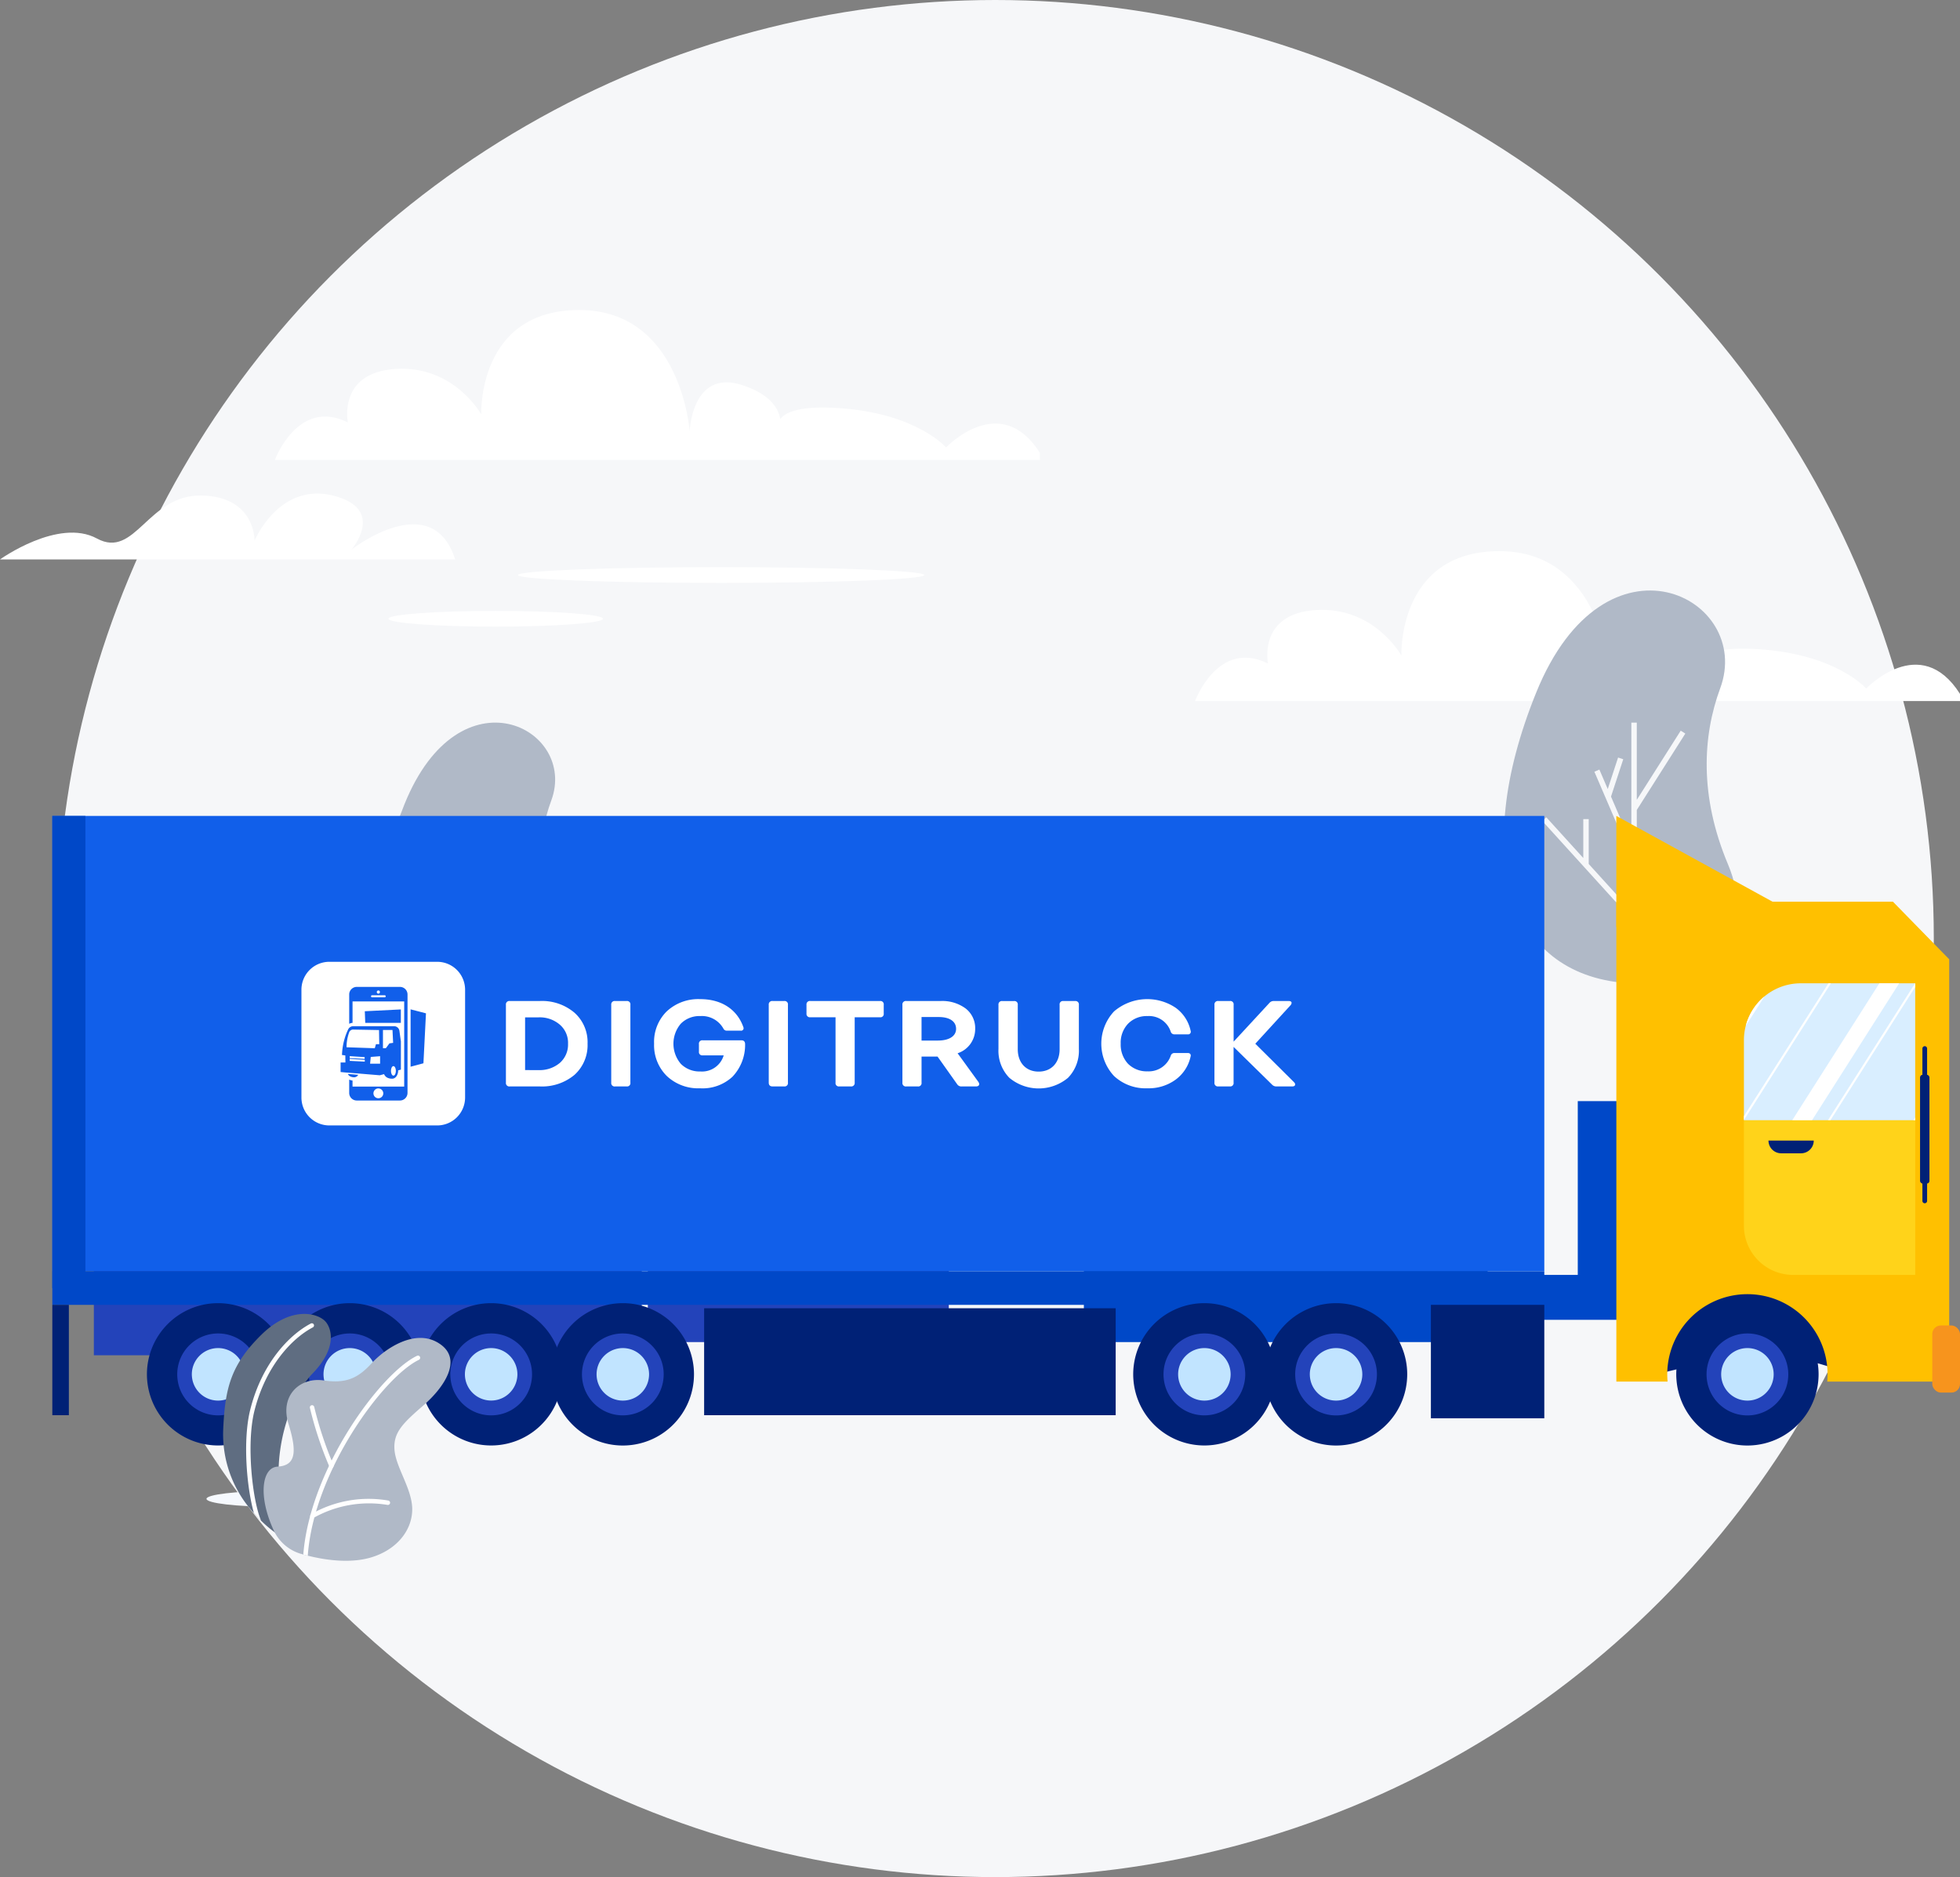 <svg xmlns="http://www.w3.org/2000/svg" xmlns:xlink="http://www.w3.org/1999/xlink" width="398.324" height="381.453" viewBox="0 0 398.324 381.453">
  <rect x="0" y="0" width="398.324" height="381.453" fill="#808080" stroke="none"/>
  <defs>
    <clipPath id="clip-path">
      <path id="Path_2793" data-name="Path 2793" d="M386.856,195.8H363.6a11.553,11.553,0,0,0-11.552,11.554v16.286h34.811Z" transform="translate(-352.045 -195.797)" fill="#d9eeff"/>
    </clipPath>
  </defs>
  <g id="Group_1225" data-name="Group 1225" transform="translate(-481 -5879)">
    <circle id="Ellipse_37" data-name="Ellipse 37" cx="190.727" cy="190.727" r="190.727" transform="translate(492.547 5879)" fill="#f6f7f9"/>
    <g id="Group_899" data-name="Group 899" transform="translate(-177.366 5315.473)">
      <path id="Path_2840" data-name="Path 2840" d="M751.548,700.3c0,.883,9.758,1.6,21.8,1.6s21.8-.714,21.8-1.6-9.759-1.593-21.8-1.593S751.548,699.415,751.548,700.3Z" transform="translate(-14.248 -11.036)" fill="#fff"/>
      <path id="Path_2841" data-name="Path 2841" d="M782.615,689.816c0,.881,18.489,1.6,41.295,1.6s41.294-.716,41.294-1.6-18.49-1.6-41.294-1.6S782.615,688.935,782.615,689.816Z" transform="translate(-18.999 -9.434)" fill="#fff"/>
      <path id="Path_2842" data-name="Path 2842" d="M879.774,656.988H724.317s4.661-12.69,14.827-7.615c0,0-2.118-10.152,9.744-10.878s17.364,9.247,17.364,9.247-.844-21.215,19.912-21.215,22.445,24.66,22.445,24.66.425-12.693,10.594-9.43,7.619,9.792,7.619,9.792-3.384-6.165,12.29-5.077,21.6,7.979,21.6,7.979,11.013-11.605,19.062,1.086" transform="translate(-10.084)" fill="#fff"/>
      <path id="Path_2843" data-name="Path 2843" d="M750.867,683.945h-92.5s11.867-8.512,19.7-4.253,10.3-8.961,21.28-8.736,10.749,9.183,10.749,9.183,4.929-11.879,15.9-9.188,3.813,10.979,3.813,10.979S746.161,669.162,750.867,683.945Z" transform="translate(0 -6.732)" fill="#fff"/>
      <path id="Path_2850" data-name="Path 2850" d="M879.774,656.988H724.317s4.661-12.69,14.827-7.615c0,0-2.118-10.152,9.744-10.878s17.364,9.247,17.364,9.247-.844-21.215,19.912-21.215,22.445,24.66,22.445,24.66.425-12.693,10.594-9.43,7.619,9.792,7.619,9.792-3.384-6.165,12.29-5.077,21.6,7.979,21.6,7.979,11.013-11.605,19.062,1.086" transform="translate(176.916 49)" fill="#fff"/>
    </g>
    <g id="Group_903" data-name="Group 903" transform="translate(-50 -121)">
      <g id="Group_902" data-name="Group 902" transform="translate(141.515 5958.032)">
        <path id="Path_2844" data-name="Path 2844" d="M542.866,294.322s15.1-31.685,35.369-31.685,25.053,15.843,40.9,15.843a54.737,54.737,0,0,1,38.685,15.842Z" fill="#b0b9c7"/>
        <path id="Path_2845" data-name="Path 2845" d="M607.3,294.322S595.878,274.8,583.351,274.8s-21.369,0-31.317-4.052-31.316,11.421-34.263,23.579Z" fill="#b0b9c7"/>
        <g id="Group_900" data-name="Group 900">
          <path id="Path_2846" data-name="Path 2846" d="M740.634,217.55c-5.8-13.816-5.143-26.024-1.554-35.721,6.8-18.386-23.315-33.912-37.407.9-13.735,33.934-5.151,57.883,19.342,59.075V228.724L702.922,208.8l.818-.743,7.512,8.272v-7.9h1.106v9.117l8.657,9.533v-10.8l-7.507-17.486,1.015-.436,1.7,3.955,2.1-6.4,1.051.345-2.489,7.59,4.134,9.629V188.812h1.106v15.693l8.928-14.055.933.594-9.861,15.522v25.827l10.8-14.255.88.667-11.677,15.418v7.619c.278.006.547.025.829.025C738.7,241.867,746.437,231.366,740.634,217.55Z" fill="#b0b9c7"/>
          <path id="Path_2847" data-name="Path 2847" d="M721.015,294.322h1.106v-52.48c-.371-.008-.742-.015-1.106-.033Z" fill="#b0b9c7"/>
        </g>
        <g id="Group_901" data-name="Group 901">
          <path id="Path_2848" data-name="Path 2848" d="M502.757,233.121c-4.626-11.013-4.1-20.745-1.239-28.476,5.425-14.657-18.586-27.033-29.82.722-10.949,27.051-4.106,46.143,15.419,47.093V242.029l-14.423-15.881.652-.592,5.989,6.594v-6.3h.881v7.268l6.9,7.6V232.11l-5.984-13.94.809-.348,1.354,3.154,1.672-5.1.838.275-1.984,6.051,3.3,7.676V210.212H488v12.51l7.117-11.2.744.473L488,224.365v20.589l8.607-11.364.7.532L488,246.412v6.074c.221.005.436.02.661.02C501.215,252.506,507.383,244.135,502.757,233.121Z" fill="#b0b9c7"/>
          <path id="Path_2849" data-name="Path 2849" d="M487.117,294.322H488V252.486c-.3-.006-.592-.012-.882-.026Z" fill="#b0b9c7"/>
        </g>
      </g>
    </g>
    <g id="Group_898" data-name="Group 898" transform="translate(361.416 5852.167)">
      <g id="Group_889" data-name="Group 889" transform="translate(130.217 192.641)">
        <rect id="Rectangle_19" data-name="Rectangle 19" width="42.99" height="9.128" transform="translate(287.036 93.271)" fill="#0048c8"/>
        <rect id="Rectangle_20" data-name="Rectangle 20" width="17.044" height="41.403" transform="translate(310.012 57.956)" fill="#0048c8"/>
        <rect id="Rectangle_21" data-name="Rectangle 21" width="61.163" height="27.308" transform="translate(8.439 82.295)" fill="#2343ba"/>
        <rect id="Rectangle_22" data-name="Rectangle 22" width="61.163" height="27.308" transform="translate(121.024 79.617)" fill="#2343ba"/>
        <rect id="Rectangle_23" data-name="Rectangle 23" width="82.048" height="27.308" transform="translate(209.639 79.617)" fill="#0048c8"/>
        <rect id="Rectangle_24" data-name="Rectangle 24" width="61.163" height="27.308" transform="translate(58.624 86.394)" fill="#2343ba"/>
        <path id="Path_2786" data-name="Path 2786" d="M377.132,197.363h-41.1v-22.57Z" transform="translate(-18.183 -174.794)" fill="#ffc000"/>
        <path id="Path_2787" data-name="Path 2787" d="M341.154,255.142s25.385-7.549,38.267,0C379.421,255.142,359.359,194.71,341.154,255.142Z" transform="translate(-15.013 -141.665)" fill="#002176"/>
        <path id="Path_2788" data-name="Path 2788" d="M392.246,185.558h-56.21v97.526H346.45c-.044-.487-.07-.981-.07-1.48a16.29,16.29,0,1,1,32.581,0c0,.5-.026.993-.07,1.48h24.792V197.261Z" transform="translate(-18.183 -168.127)" fill="#ffc000"/>
        <g id="Group_870" data-name="Group 870" transform="translate(330.026 99.015)">
          <path id="Path_2789" data-name="Path 2789" d="M358.015,235.939A14.462,14.462,0,0,0,343.553,250.4c0,.442.024.881.063,1.313a14.459,14.459,0,0,0,28.8,0c.039-.432.063-.871.063-1.313A14.462,14.462,0,0,0,358.015,235.939Z" transform="translate(-343.553 -235.939)" fill="#002176"/>
          <path id="Path_2790" data-name="Path 2790" d="M355.661,239.741a8.306,8.306,0,0,0-8.306,8.306c0,.254.015.505.036.755a8.3,8.3,0,0,0,16.54,0c.023-.249.036-.5.036-.755A8.3,8.3,0,0,0,355.661,239.741Z" transform="translate(-341.198 -233.584)" fill="#2343ba"/>
          <path id="Path_2791" data-name="Path 2791" d="M354.524,241.576a5.334,5.334,0,0,0-5.334,5.334c0,.164.008.324.023.484a5.333,5.333,0,0,0,10.623,0c.015-.16.023-.321.023-.484A5.333,5.333,0,0,0,354.524,241.576Z" transform="translate(-340.062 -232.448)" fill="#c1e4ff"/>
        </g>
        <g id="Group_879" data-name="Group 879" transform="translate(343.777 34.012)">
          <g id="Group_878" data-name="Group 878" transform="translate(0)">
            <path id="Path_2792" data-name="Path 2792" d="M386.856,195.8H363.6a11.553,11.553,0,0,0-11.552,11.554v16.286h34.811Z" transform="translate(-352.045 -195.797)" fill="#d9eeff"/>
            <g id="Group_877" data-name="Group 877" clip-path="url(#clip-path)">
              <g id="Group_871" data-name="Group 871" transform="translate(14.971 -3.661)">
                <rect id="Rectangle_25" data-name="Rectangle 25" width="73.593" height="7.637" transform="translate(0 62.087) rotate(-57.528)" fill="#fff"/>
              </g>
              <g id="Group_872" data-name="Group 872" transform="translate(-25.912 -34.979)">
                <rect id="Rectangle_26" data-name="Rectangle 26" width="73.593" height="7.637" transform="translate(0 62.087) rotate(-57.528)" fill="#fff"/>
              </g>
              <g id="Group_873" data-name="Group 873" transform="translate(-19.78 -28.087)">
                <rect id="Rectangle_27" data-name="Rectangle 27" width="73.593" height="3.394" transform="translate(0 62.09) rotate(-57.533)" fill="#fff"/>
              </g>
              <g id="Group_874" data-name="Group 874" transform="translate(-1.389 -16.64)">
                <rect id="Rectangle_28" data-name="Rectangle 28" width="73.593" height="3.394" transform="translate(0 62.09) rotate(-57.533)" fill="#fff"/>
              </g>
              <g id="Group_875" data-name="Group 875" transform="translate(-5.64 -26.224)">
                <rect id="Rectangle_29" data-name="Rectangle 29" width="73.593" height="0.424" transform="translate(0 62.083) rotate(-57.523)" fill="#fff"/>
              </g>
              <g id="Group_876" data-name="Group 876" transform="translate(6.541 -17.703)">
                <rect id="Rectangle_30" data-name="Rectangle 30" width="73.593" height="0.424" transform="translate(0 62.084) rotate(-57.523)" fill="#fff"/>
              </g>
            </g>
          </g>
          <path id="Path_2794" data-name="Path 2794" d="M352.045,212.989v21.429a9.99,9.99,0,0,0,9.99,9.991h24.821v-31.42Z" transform="translate(-352.045 -185.149)" fill="#ffd31a"/>
          <path id="Path_2795" data-name="Path 2795" d="M361.738,218.122h-4.026a2.586,2.586,0,0,1-2.584-2.586h9.2A2.586,2.586,0,0,1,361.738,218.122Z" transform="translate(-350.136 -183.572)" fill="#002176"/>
        </g>
        <rect id="Rectangle_31" data-name="Rectangle 31" width="5.635" height="13.639" rx="1.74" transform="translate(382.057 103.546)" fill="#f7941d"/>
        <g id="Group_881" data-name="Group 881">
          <rect id="Rectangle_32" data-name="Rectangle 32" width="303.211" height="92.539" fill="#115fea"/>
          <g id="Group_880" data-name="Group 880" transform="translate(50.627 29.643)">
            <g id="Layer_1-2" data-name="Layer 1-2">
              <path id="Path_2796" data-name="Path 2796" d="M182.415,205.4l.235-.824h.672l-.049-2.873-4.706-.086-.554-.011a.843.843,0,0,0-.8.552,8.81,8.81,0,0,0-.468,1.911,8.588,8.588,0,0,0-.07,1.135l1.893.063Z" transform="translate(-167.507 -187.833)" fill="#fff"/>
              <path id="Path_2797" data-name="Path 2797" d="M177.076,204.939v.407l3.034.15-.009-.362-1.778-.116Z" transform="translate(-167.26 -185.766)" fill="#fff"/>
              <path id="Path_2798" data-name="Path 2798" d="M182.249,207.158c0,.534.223.967.5.967s.5-.432.5-.967-.225-.967-.5-.967S182.249,206.623,182.249,207.158Z" transform="translate(-164.056 -184.991)" fill="#fff"/>
              <path id="Path_2799" data-name="Path 2799" d="M182.56,204.377l.753-.106-.131-2.613h-1.938v3.7h.594Z" transform="translate(-164.678 -187.798)" fill="#fff"/>
              <path id="Path_2800" data-name="Path 2800" d="M180.134,205.481l-1.812-.118-1.247-.081v.407l3.059.151Z" transform="translate(-167.26 -185.553)" fill="#fff"/>
              <path id="Path_2801" data-name="Path 2801" d="M179.632,206.469h2.031v-1.523l-1.9.151Z" transform="translate(-165.677 -185.762)" fill="#fff"/>
              <path id="Path_2802" data-name="Path 2802" d="M180.79,197.34a.32.32,0,1,0-.319-.321A.32.32,0,0,0,180.79,197.34Z" transform="translate(-165.157 -190.869)" fill="#fff"/>
              <path id="Path_2803" data-name="Path 2803" d="M181.052,208.99a1,1,0,1,0,1,1.006v0a1,1,0,0,0-1-1Z" transform="translate(-165.419 -183.257)" fill="#fff"/>
              <path id="Path_2804" data-name="Path 2804" d="M182.526,197.3h-2.578a.2.2,0,0,0-.2.2v.016a.2.2,0,0,0,.2.2h2.58a.2.2,0,0,0,.2-.2h0V197.5a.2.2,0,0,0-.2-.2Z" transform="translate(-165.604 -190.497)" fill="#fff"/>
              <path id="Path_2805" data-name="Path 2805" d="M198.6,193.1H176.691a5.671,5.671,0,0,0-5.677,5.666v21.916a5.671,5.671,0,0,0,5.673,5.671H198.6a5.673,5.673,0,0,0,5.673-5.671h0V198.77A5.672,5.672,0,0,0,198.6,193.1Zm-19.626,22.4v-1.938h.978l-.021-1.436-.675-.089a13.185,13.185,0,0,1,.785-4.087,11.739,11.739,0,0,1,.47-1.114,1.137,1.137,0,0,1,1.028-.646h8.314a1.084,1.084,0,0,1,1.078.988l.295,2.1v5.734l-.551.147c0,.936-.536,1.694-1.193,1.694h-.1a2.035,2.035,0,0,1-.962-.23h0a1.394,1.394,0,0,1-.612-.695l-.87.232-4.853-.4-2.042-.16Zm4.918-12.352,7.324-.368v2.725h-7.234Zm-3.457,12.741,2.113.175a.915.915,0,0,1-.758.5h-.086a1.7,1.7,0,0,1-.81-.194h0A1.118,1.118,0,0,1,180.437,215.891Zm12.137,3.864a1.546,1.546,0,0,1-1.542,1.538H182.26a1.542,1.542,0,0,1-1.54-1.535v-2.716a2.413,2.413,0,0,0,.677.191v1.224h10.5v-17.3H181.4v4.354a1.8,1.8,0,0,0-.679.191v-5.959a1.543,1.543,0,0,1,1.54-1.54h8.772a1.545,1.545,0,0,1,1.542,1.54Zm3.234-6.029-2.609.695V202.762l3.125.811Z" transform="translate(-171.014 -193.099)" fill="#fff"/>
              <path id="Path_2806" data-name="Path 2806" d="M203.545,198.022a10.163,10.163,0,0,1,7.068,2.38,8.016,8.016,0,0,1,2.654,6.3,8.118,8.118,0,0,1-2.654,6.324,10.275,10.275,0,0,1-7.068,2.353H197.47a.691.691,0,0,1-.794-.769V198.791a.69.69,0,0,1,.794-.769Zm-.272,14.036a6.357,6.357,0,0,0,4.364-1.462A4.941,4.941,0,0,0,209.3,206.7a4.851,4.851,0,0,0-1.663-3.869,6.246,6.246,0,0,0-4.364-1.488h-2.7v10.714Z" transform="translate(-155.12 -190.05)" fill="#fff"/>
              <path id="Path_2807" data-name="Path 2807" d="M210.687,215.381a.69.69,0,0,1-.793-.768V198.791a.691.691,0,0,1,.793-.769h2.33a.673.673,0,0,1,.769.769v15.816a.674.674,0,0,1-.769.769Z" transform="translate(-146.934 -190.05)" fill="#fff"/>
              <path id="Path_2808" data-name="Path 2808" d="M233.421,203.5a.5.5,0,0,1-.521.695h-2.832a.76.76,0,0,1-.719-.44,5.011,5.011,0,0,0-4.688-2.529,5.3,5.3,0,0,0-3.971,1.561,6.3,6.3,0,0,0,.026,8.16,5.345,5.345,0,0,0,3.941,1.537,4.59,4.59,0,0,0,4.762-3.273h-4.265a.674.674,0,0,1-.769-.769v-1.517a.674.674,0,0,1,.769-.769h7.87c.5,0,.743.272.743.793a9.356,9.356,0,0,1-2.58,6.617,8.92,8.92,0,0,1-6.571,2.337,9.3,9.3,0,0,1-6.764-2.5,8.791,8.791,0,0,1-2.58-6.571,8.7,8.7,0,0,1,2.554-6.545,9.367,9.367,0,0,1,6.8-2.5C229.154,197.773,232.229,200.049,233.421,203.5Z" transform="translate(-143.603 -190.197)" fill="#fff"/>
              <path id="Path_2809" data-name="Path 2809" d="M230.46,215.381c-.521,0-.8-.248-.8-.768V198.791a.692.692,0,0,1,.8-.769h2.33a.673.673,0,0,1,.769.769v15.816a.674.674,0,0,1-.769.769Z" transform="translate(-134.689 -190.05)" fill="#fff"/>
              <path id="Path_2810" data-name="Path 2810" d="M249.327,198.023a.673.673,0,0,1,.769.769v1.763a.672.672,0,0,1-.769.768h-5.133v13.285a.691.691,0,0,1-.793.769h-2.332a.673.673,0,0,1-.768-.769V201.322h-5.109a.69.69,0,0,1-.794-.768v-1.765a.69.69,0,0,1,.794-.769Z" transform="translate(-131.758 -190.051)" fill="#fff"/>
              <path id="Path_2811" data-name="Path 2811" d="M261.858,214.439c.372.521.147.942-.47.942h-2.9a1.018,1.018,0,0,1-.941-.471l-3.971-5.6h-3.252v5.3a.674.674,0,0,1-.769.769h-2.319a.692.692,0,0,1-.8-.769V198.791a.692.692,0,0,1,.8-.769h6.944a7.966,7.966,0,0,1,5.133,1.538,5.035,5.035,0,0,1,1.911,4.116,5.172,5.172,0,0,1-3.572,4.96Zm-11.536-13.167v4.785h3.3c2.306,0,3.721-.894,3.721-2.382,0-1.511-1.315-2.4-3.522-2.4Z" transform="translate(-124.301 -190.05)" fill="#fff"/>
              <path id="Path_2812" data-name="Path 2812" d="M260.7,213.621a7.853,7.853,0,0,1-2.207-5.854V198.8a.692.692,0,0,1,.8-.769h2.353a.674.674,0,0,1,.769.769v9.028c0,2.753,1.686,4.537,4.241,4.537,2.578,0,4.264-1.785,4.264-4.537v-9.034a.673.673,0,0,1,.768-.769h2.353a.69.69,0,0,1,.793.769v8.976a7.861,7.861,0,0,1-2.206,5.854,9.3,9.3,0,0,1-11.923,0Z" transform="translate(-116.838 -190.05)" fill="#fff"/>
              <path id="Path_2813" data-name="Path 2813" d="M285.513,209.28a.754.754,0,0,1,.743-.546h2.722c.421,0,.693.272.57.695a7.877,7.877,0,0,1-3.075,4.737,9.276,9.276,0,0,1-5.7,1.736,9.39,9.39,0,0,1-6.795-2.5,9.627,9.627,0,0,1,0-13.117,10.375,10.375,0,0,1,12.5-.766,7.751,7.751,0,0,1,3.075,4.706.536.536,0,0,1-.57.719H286.25a.762.762,0,0,1-.743-.546,4.644,4.644,0,0,0-4.706-3.172,5.3,5.3,0,0,0-3.971,1.561,5.564,5.564,0,0,0-1.488,4.042,5.694,5.694,0,0,0,1.488,4.094,5.37,5.37,0,0,0,3.971,1.535A4.73,4.73,0,0,0,285.513,209.28Z" transform="translate(-108.844 -190.197)" fill="#fff"/>
              <path id="Path_2814" data-name="Path 2814" d="M285.6,198.791a.69.69,0,0,1,.794-.769h2.332a.672.672,0,0,1,.768.769v7.488l7.292-7.886a1.108,1.108,0,0,1,.844-.371H300.7c.589,0,.745.371.372.844L293.9,206.7l7.886,7.836c.4.423.223.844-.372.844h-3.248a1.168,1.168,0,0,1-.842-.347l-7.838-7.689v7.261a.673.673,0,0,1-.768.769H286.39a.691.691,0,0,1-.794-.769Z" transform="translate(-100.049 -190.05)" fill="#fff"/>
            </g>
          </g>
          <rect id="Rectangle_33" data-name="Rectangle 33" width="303.211" height="6.82" transform="translate(0 92.539)" fill="#0048c8"/>
          <rect id="Rectangle_34" data-name="Rectangle 34" width="6.721" height="95.949" fill="#0048c8"/>
        </g>
        <g id="Group_882" data-name="Group 882" transform="translate(246.426 99.015)">
          <path id="Path_2815" data-name="Path 2815" d="M306.389,235.939A14.462,14.462,0,0,0,291.927,250.4c0,.442.024.881.063,1.313a14.459,14.459,0,0,0,28.8,0c.039-.432.063-.871.063-1.313A14.462,14.462,0,0,0,306.389,235.939Z" transform="translate(-291.927 -235.939)" fill="#002176"/>
          <path id="Path_2816" data-name="Path 2816" d="M304.035,239.741a8.3,8.3,0,0,0-8.306,8.306c0,.254.015.505.036.755a8.3,8.3,0,0,0,16.54,0c.021-.249.036-.5.036-.755A8.306,8.306,0,0,0,304.035,239.741Z" transform="translate(-289.572 -233.584)" fill="#2343ba"/>
          <path id="Path_2817" data-name="Path 2817" d="M302.9,241.576a5.334,5.334,0,0,0-5.334,5.334c0,.164.008.324.023.484a5.333,5.333,0,0,0,10.623,0c.015-.16.023-.321.023-.484A5.334,5.334,0,0,0,302.9,241.576Z" transform="translate(-288.436 -232.448)" fill="#c1e4ff"/>
        </g>
        <g id="Group_883" data-name="Group 883" transform="translate(219.666 99.015)">
          <path id="Path_2818" data-name="Path 2818" d="M289.864,235.939A14.461,14.461,0,0,0,275.4,250.4c0,.442.023.881.062,1.313a14.46,14.46,0,0,0,28.8,0c.039-.432.062-.871.062-1.313A14.461,14.461,0,0,0,289.864,235.939Z" transform="translate(-275.402 -235.939)" fill="#002176"/>
          <path id="Path_2819" data-name="Path 2819" d="M287.51,239.741a8.3,8.3,0,0,0-8.306,8.306c0,.254.013.505.036.755a8.3,8.3,0,0,0,16.538,0c.023-.249.036-.5.036-.755A8.3,8.3,0,0,0,287.51,239.741Z" transform="translate(-273.047 -233.584)" fill="#2343ba"/>
          <path id="Path_2820" data-name="Path 2820" d="M286.373,241.576a5.332,5.332,0,0,0-5.334,5.334c0,.164.008.324.023.484a5.333,5.333,0,0,0,10.623,0c.013-.16.023-.321.023-.484A5.334,5.334,0,0,0,286.373,241.576Z" transform="translate(-271.911 -232.448)" fill="#c1e4ff"/>
        </g>
        <g id="Group_884" data-name="Group 884" transform="translate(101.479 99.015)">
          <path id="Path_2821" data-name="Path 2821" d="M216.879,235.939A14.462,14.462,0,0,0,202.417,250.4c0,.442.023.881.063,1.313a14.459,14.459,0,0,0,28.8,0c.039-.432.062-.871.062-1.313A14.461,14.461,0,0,0,216.879,235.939Z" transform="translate(-202.417 -235.939)" fill="#002176"/>
          <path id="Path_2822" data-name="Path 2822" d="M214.525,239.741a8.3,8.3,0,0,0-8.306,8.306c0,.254.013.505.036.755a8.3,8.3,0,0,0,16.538,0c.023-.249.037-.5.037-.755A8.306,8.306,0,0,0,214.525,239.741Z" transform="translate(-200.062 -233.584)" fill="#2343ba"/>
          <path id="Path_2823" data-name="Path 2823" d="M213.388,241.576a5.334,5.334,0,0,0-5.334,5.334c0,.164.008.324.023.484a5.333,5.333,0,0,0,10.623,0c.015-.16.023-.321.023-.484A5.333,5.333,0,0,0,213.388,241.576Z" transform="translate(-198.926 -232.448)" fill="#c1e4ff"/>
        </g>
        <g id="Group_885" data-name="Group 885" transform="translate(74.72 99.015)">
          <path id="Path_2824" data-name="Path 2824" d="M200.353,235.939A14.461,14.461,0,0,0,185.892,250.4c0,.442.023.881.062,1.313a14.46,14.46,0,0,0,28.8,0c.039-.432.062-.871.062-1.313A14.461,14.461,0,0,0,200.353,235.939Z" transform="translate(-185.892 -235.939)" fill="#002176"/>
          <path id="Path_2825" data-name="Path 2825" d="M198,239.741a8.3,8.3,0,0,0-8.3,8.306c0,.254.013.505.036.755a8.3,8.3,0,0,0,16.538,0c.023-.249.036-.5.036-.755A8.3,8.3,0,0,0,198,239.741Z" transform="translate(-183.537 -233.584)" fill="#2343ba"/>
          <path id="Path_2826" data-name="Path 2826" d="M196.862,241.576a5.334,5.334,0,0,0-5.334,5.334c0,.164.01.324.024.484a5.333,5.333,0,0,0,10.621,0c.015-.16.024-.321.024-.484A5.334,5.334,0,0,0,196.862,241.576Z" transform="translate(-182.401 -232.448)" fill="#c1e4ff"/>
        </g>
        <g id="Group_886" data-name="Group 886" transform="translate(45.985 99.015)">
          <path id="Path_2827" data-name="Path 2827" d="M182.609,235.939A14.462,14.462,0,0,0,168.147,250.4c0,.442.023.881.062,1.313a14.46,14.46,0,0,0,28.8,0c.039-.432.062-.871.062-1.313A14.461,14.461,0,0,0,182.609,235.939Z" transform="translate(-168.147 -235.939)" fill="#002176"/>
          <path id="Path_2828" data-name="Path 2828" d="M180.255,239.741a8.3,8.3,0,0,0-8.306,8.306c0,.254.013.505.036.755a8.3,8.3,0,0,0,16.538,0c.023-.249.036-.5.036-.755A8.3,8.3,0,0,0,180.255,239.741Z" transform="translate(-165.792 -233.584)" fill="#2343ba"/>
          <path id="Path_2829" data-name="Path 2829" d="M179.118,241.576a5.332,5.332,0,0,0-5.334,5.334c0,.164.008.324.023.484a5.333,5.333,0,0,0,10.623,0c.015-.16.023-.321.023-.484A5.333,5.333,0,0,0,179.118,241.576Z" transform="translate(-164.656 -232.448)" fill="#c1e4ff"/>
        </g>
        <g id="Group_887" data-name="Group 887" transform="translate(19.225 99.015)">
          <path id="Path_2830" data-name="Path 2830" d="M166.083,235.939A14.461,14.461,0,0,0,151.622,250.4c0,.442.023.881.062,1.313a14.46,14.46,0,0,0,28.8,0c.039-.432.062-.871.062-1.313A14.461,14.461,0,0,0,166.083,235.939Z" transform="translate(-151.622 -235.939)" fill="#002176"/>
          <path id="Path_2831" data-name="Path 2831" d="M163.728,239.741a8.3,8.3,0,0,0-8.3,8.306c0,.254.013.505.036.755a8.3,8.3,0,0,0,16.538,0c.023-.249.036-.5.036-.755A8.3,8.3,0,0,0,163.728,239.741Z" transform="translate(-149.267 -233.584)" fill="#2343ba"/>
          <path id="Path_2832" data-name="Path 2832" d="M162.592,241.576a5.334,5.334,0,0,0-5.334,5.334c0,.164.01.324.024.484a5.332,5.332,0,0,0,10.621,0c.015-.16.023-.321.023-.484A5.332,5.332,0,0,0,162.592,241.576Z" transform="translate(-148.131 -232.448)" fill="#c1e4ff"/>
        </g>
        <rect id="Rectangle_35" data-name="Rectangle 35" width="83.639" height="21.734" transform="translate(132.465 100.048)" fill="#002176"/>
        <rect id="Rectangle_36" data-name="Rectangle 36" width="23.048" height="23.048" transform="translate(280.163 99.358)" fill="#002176"/>
        <rect id="Rectangle_37" data-name="Rectangle 37" width="3.361" height="22.423" transform="translate(0 99.358)" fill="#002176"/>
        <g id="Group_888" data-name="Group 888" transform="translate(379.572 46.793)">
          <rect id="Rectangle_38" data-name="Rectangle 38" width="1.911" height="22.11" rx="0.539" transform="translate(0 5.808)" fill="#002176"/>
          <path id="Path_2833" data-name="Path 2833" d="M374.923,235.61h0a.479.479,0,0,1-.478-.478V204.168a.48.48,0,0,1,.478-.478h0a.48.48,0,0,1,.478.478v30.965A.479.479,0,0,1,374.923,235.61Z" transform="translate(-373.967 -203.69)" fill="#002176"/>
        </g>
      </g>
      <ellipse id="Ellipse_41" data-name="Ellipse 41" cx="13.735" cy="1.603" rx="13.735" ry="1.603" transform="translate(161.545 329.82)" fill="#f6f9fe"/>
      <g id="Group_897" data-name="Group 897" transform="translate(164.925 293.839)">
        <g id="Group_892" data-name="Group 892">
          <g id="Group_890" data-name="Group 890">
            <path id="Path_2834" data-name="Path 2834" d="M168.706,242.282c-4.592,4.74-8.846,16.768-5.954,27.942l.337,5.661a24.331,24.331,0,0,1-4.826-3.7c-.478-.452-.965-.981-1.456-1.537a23.673,23.673,0,0,1-6.238-17.286c.389-8.142,1.545-12.885,7.765-18.987s11.81-4.3,13.165-2.482S173.323,237.511,168.706,242.282Z" transform="translate(-150.537 -230.156)" fill="#5f6d81"/>
          </g>
          <g id="Group_891" data-name="Group 891" transform="translate(4.683 1.904)">
            <path id="Path_2835" data-name="Path 2835" d="M167.171,231.561a.453.453,0,0,1-.2.609c-4.218,2.22-9.564,7.82-11.862,16.958-1.694,6.775-.387,18.292,1.359,22.326-.478-.452-.965-.981-1.456-1.537-1.48-5.183-2.3-14.838-.755-21.011,2.346-9.408,7.907-15.22,12.3-17.515A.448.448,0,0,1,167.171,231.561Z" transform="translate(-153.429 -231.331)" fill="#fff"/>
          </g>
        </g>
        <g id="Group_893" data-name="Group 893" transform="translate(8.235 4.882)">
          <path id="Path_2836" data-name="Path 2836" d="M188.049,246.921c-4.139,3.595-6.107,5.475-5.833,8.986s3.425,7.729,3.6,11.758c.149,4.058-2.542,7.966-7.366,9.776-4.49,1.72-9.988.944-13.855-.019-.3-.073-.606-.17-.907-.241-.138-.037-.275-.074-.413-.113a8.814,8.814,0,0,1-5.587-4.761c-3.229-6.952-2.44-12.8.761-12.981,3.731-.219,4-2.967,2.214-8.728s2.364-9.491,7.133-8.79c4.743.7,7.075-.554,9.8-3.506,2.7-2.949,8.914-7.213,13.766-3.966C196.235,237.555,192.214,243.321,188.049,246.921Z" transform="translate(-155.622 -233.171)" fill="#b0b9c7"/>
        </g>
        <g id="Group_894" data-name="Group 894" transform="translate(16.3 8.475)">
          <path id="Path_2837" data-name="Path 2837" d="M184.3,235.633a.452.452,0,0,1-.2.609c-7.217,3.473-21.38,22.642-22.59,39.8-.3-.073-.606-.17-.907-.241,1.362-17.447,15.738-36.853,23.11-40.372A.434.434,0,0,1,184.3,235.633Z" transform="translate(-160.603 -235.389)" fill="#fff"/>
        </g>
        <g id="Group_895" data-name="Group 895" transform="translate(17.631 18.554)">
          <path id="Path_2838" data-name="Path 2838" d="M165.855,254.372a.451.451,0,0,1-.463-.266,75.284,75.284,0,0,1-3.956-11.946.448.448,0,1,1,.874-.2,74.336,74.336,0,0,0,3.906,11.782.45.45,0,0,1-.232.591A.468.468,0,0,1,165.855,254.372Z" transform="translate(-161.425 -241.613)" fill="#fff"/>
        </g>
        <g id="Group_896" data-name="Group 896" transform="translate(17.693 37.579)">
          <path id="Path_2839" data-name="Path 2839" d="M161.963,257.3a.448.448,0,0,1-.277-.832,23.438,23.438,0,0,1,15.667-2.754.449.449,0,0,1-.193.878,22.952,22.952,0,0,0-15.021,2.651A.446.446,0,0,1,161.963,257.3Z" transform="translate(-161.463 -253.362)" fill="#fff"/>
        </g>
      </g>
    </g>
  </g>
</svg>
